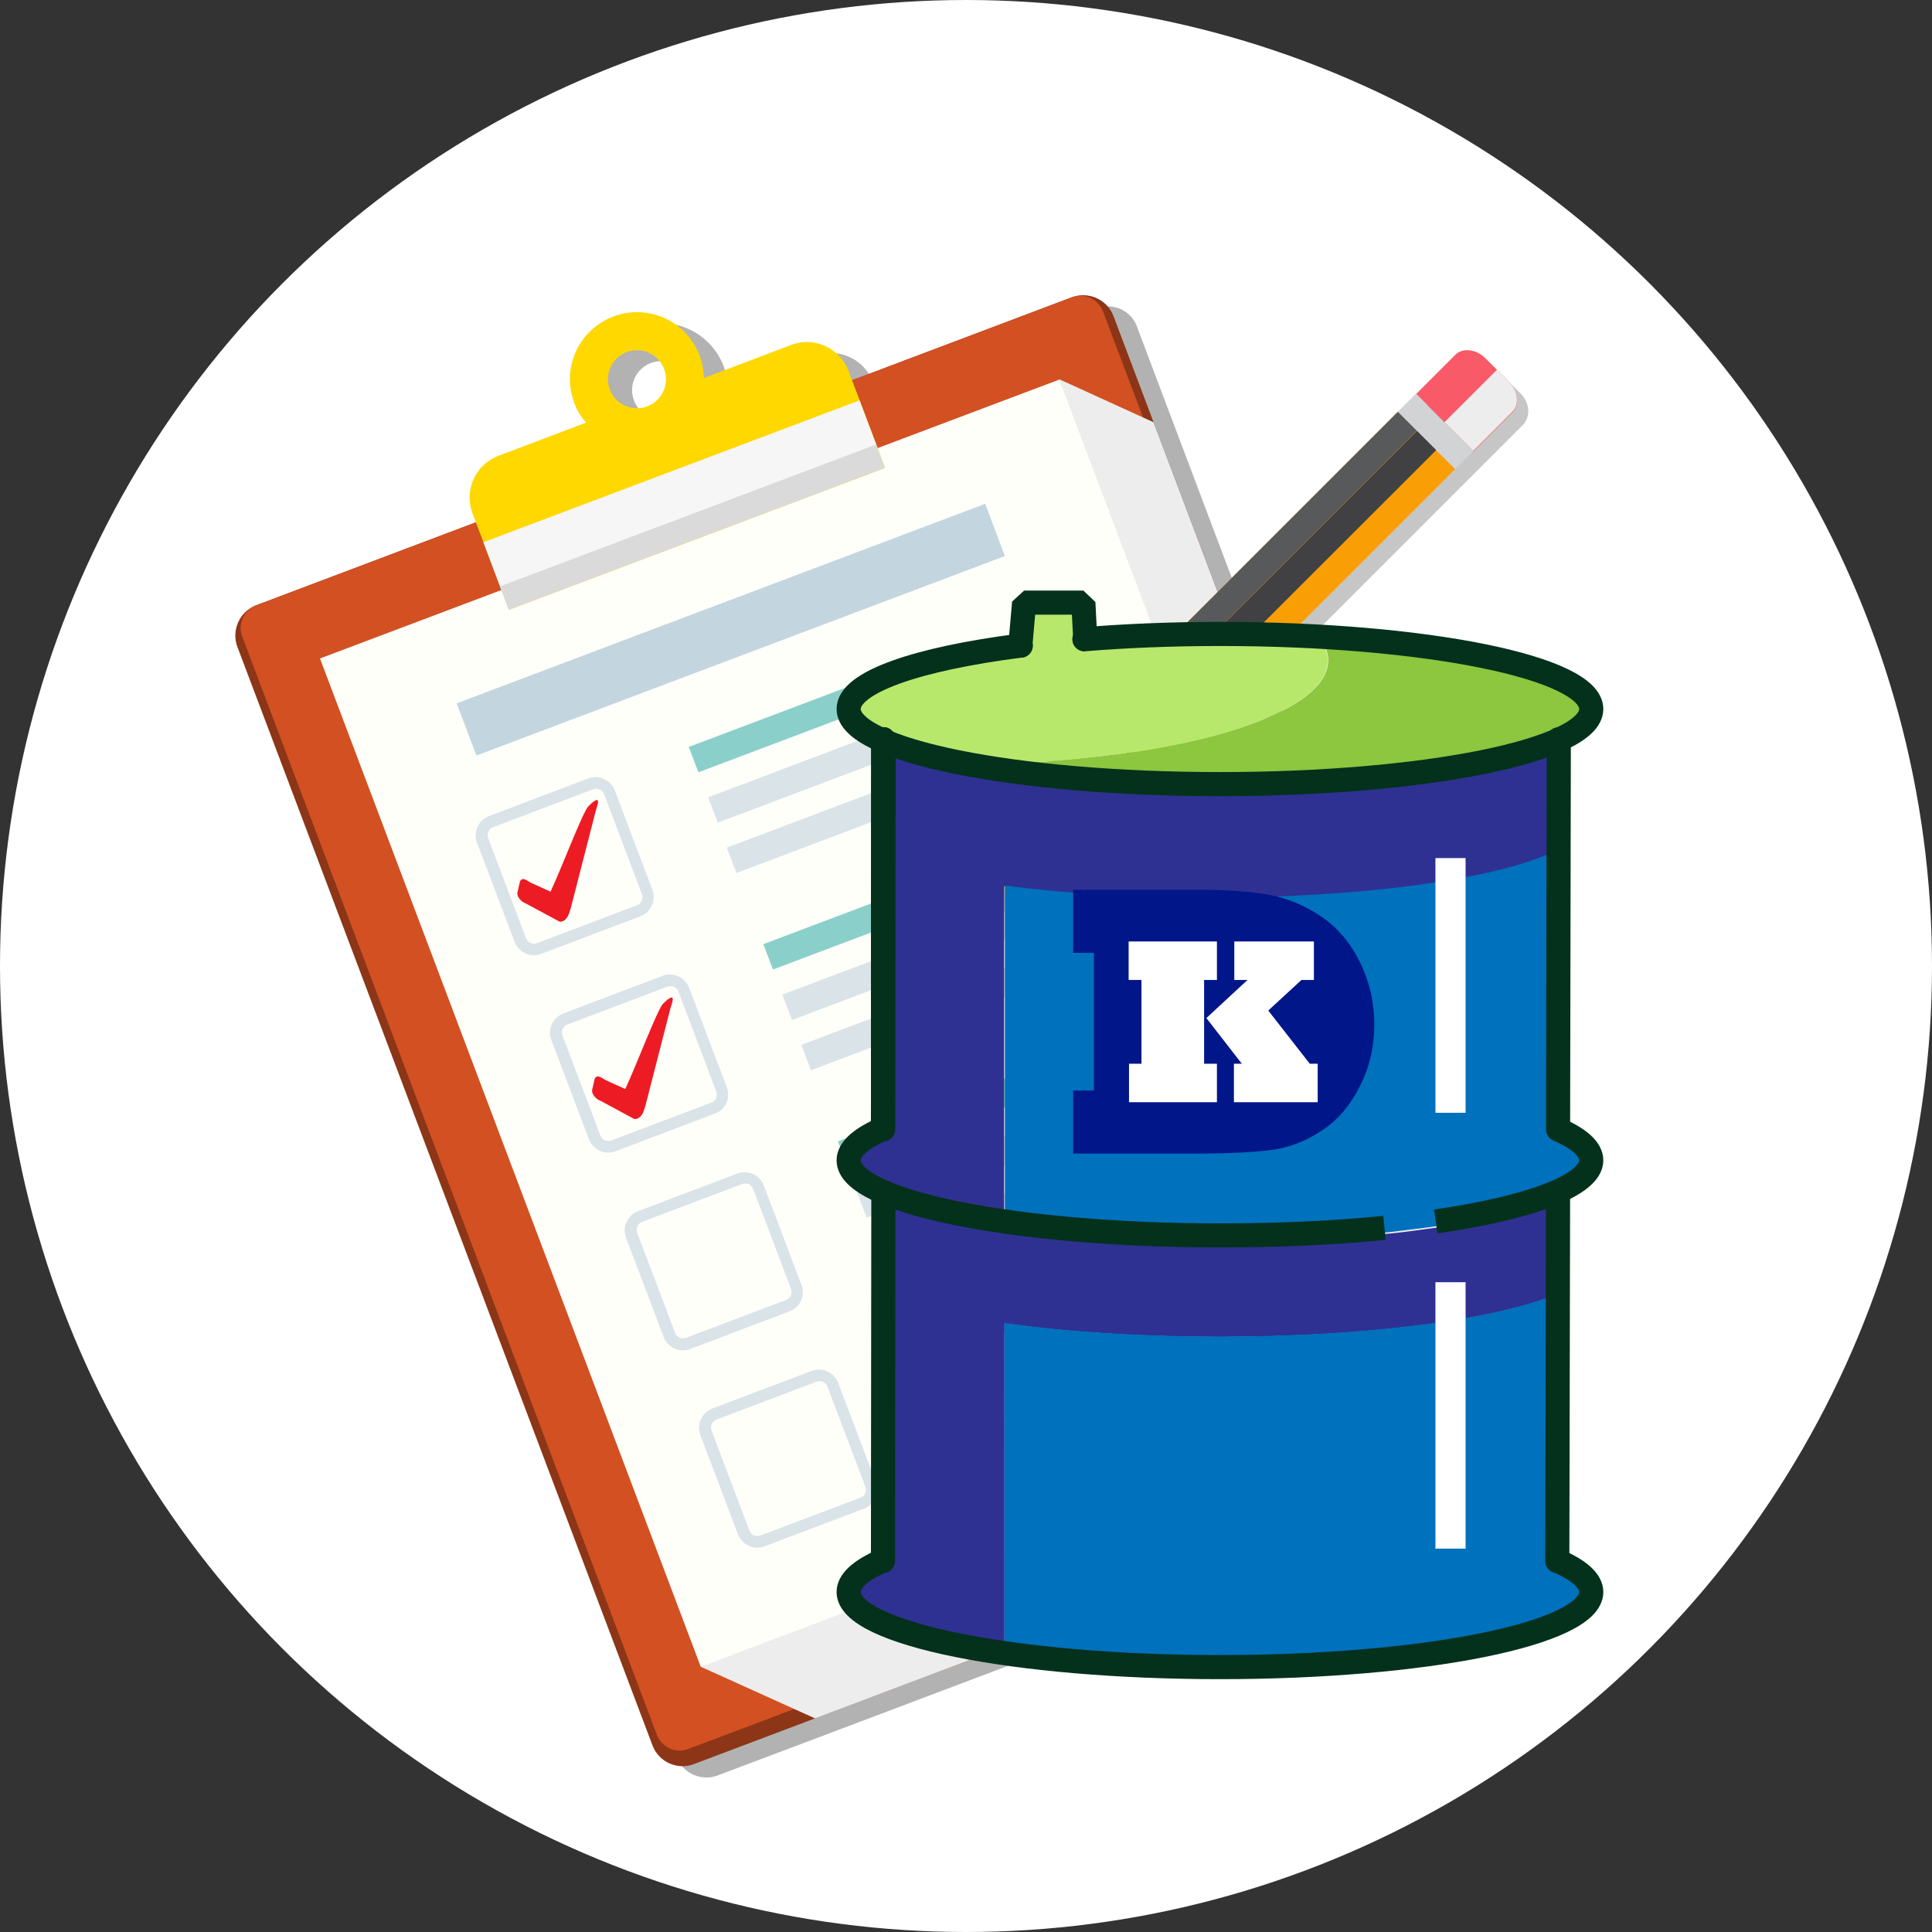 <?xml version="1.0" encoding="utf-8"?>
<!-- Generator: Adobe Illustrator 24.1.2, SVG Export Plug-In . SVG Version: 6.00 Build 0)  -->
<svg version="1.1" id="Layer_1" xmlns="http://www.w3.org/2000/svg" xmlns:xlink="http://www.w3.org/1999/xlink" x="0px" y="0px"
	 width="512px" height="512px" viewBox="0 0 512 512" enable-background="new 0 0 512 512" xml:space="preserve">
<rect x="0" y="0" width="512" height="512" fill="#333333" stroke="none"/>
<g>
	<circle fill="#FFFFFF" cx="256" cy="256" r="256"/>
</g>
<g>
	<path fill="#B2B2B2" d="M291.2,81.5c-0.1,0-0.1,0-0.2,0c-0.1,0-0.1,0-0.2,0.1c-0.1,0-0.2,0.1-0.3,0.1c0,0,0,0-0.1,0l-58.2,22
		l-0.9-2.5c-2.3-6.1-9.1-9.2-15.2-6.9l-23.2,8.8c0-2-0.4-4-1.1-6c-3.5-9.2-13.7-13.8-22.9-10.3c-9.2,3.5-13.8,13.7-10.3,22.9
		c0.7,2,1.8,3.7,3.1,5.2l-23.2,8.8c-6.1,2.3-9.2,9.1-6.9,15.2l0.9,2.5l-58.2,22c0,0,0,0,0,0c-0.1,0-0.2,0.1-0.3,0.1
		c-0.1,0-0.1,0.1-0.2,0.1c-0.1,0-0.1,0.1-0.2,0.1c-4,1.9-5.9,6.6-4.3,10.7l109.9,291.1c1.7,4.4,6.6,6.7,11,5l32.1-12.1l184-69.5
		c4.4-1.7,6.7-6.6,5-11l-99.3-263l-10.6-28.1C300,82.5,295.4,80.3,291.2,81.5z M172.5,96.2c4-1.5,8.4,0.5,9.9,4.5
		c1.5,4-0.5,8.4-4.5,9.9c-4,1.5-8.4-0.5-9.9-4.5C166.5,102.1,168.5,97.7,172.5,96.2z"/>
	<g>
		<path fill="#8C3517" d="M295.1,83.8L405,374.9c1.7,4.4-0.6,9.4-5,11l-216.1,81.6c-4.4,1.7-9.4-0.6-11-5L62.9,171.4
			c-1.6-4.3,0.5-9.1,4.7-10.9c0.1,0,0.2-0.1,0.3-0.1l216.1-81.6c0.1,0,0.2-0.1,0.3-0.1C288.7,77.2,293.5,79.5,295.1,83.8z"/>
		<path fill="#D25022" d="M398.5,381.9l-216.1,81.6c-3.3,1.3-7-0.4-8.3-3.7L64.2,168.7c-1.3-3.3,0.4-7,3.7-8.3l216.1-81.6
			c3.3-1.3,7,0.4,8.3,3.7l109.9,291.1C403.5,376.9,401.8,380.7,398.5,381.9z"/>
		<path fill="#EDEDED" d="M305.7,111.9l99.3,263c1.7,4.4-0.6,9.4-5,11l-184,69.5l-30.3-13.7l95-341.2L305.7,111.9z"/>
		<g>
			<polygon fill="#FFFFFA" points="280.7,100.6 84.8,174.5 185.7,441.7 350.6,379.5 369.9,336.8 			"/>
			<polygon fill="#E0E0CE" points="350.6,379.5 369.9,336.8 338.9,348.5 			"/>
		</g>
		<g>
			<path fill="#FFD800" d="M209.7,91.4l-23.2,8.8c0-2-0.4-4-1.1-6c-3.5-9.2-13.7-13.8-22.9-10.3c-9.2,3.5-13.8,13.7-10.3,22.9
				c0.7,2,1.8,3.7,3.1,5.2l-23.2,8.8c-6.1,2.3-9.2,9.1-6.9,15.2l9.7,25.6l99.7-37.6l-9.7-25.6C222.6,92.2,215.8,89.1,209.7,91.4z
				 M171.5,107.7c-4,1.5-8.4-0.5-9.9-4.5c-1.5-4,0.5-8.4,4.5-9.9c4-1.5,8.4,0.5,9.9,4.5C177.5,101.7,175.5,106.2,171.5,107.7z"/>
			<path fill="#F6F6F6" d="M128.1,143.7l6.7,17.8l99.7-37.6l-6.7-17.8L128.1,143.7z"/>
			<path fill="#DADADA" d="M132.5,155.4l2.3,6.2l99.7-37.6l-2.3-6.2L132.5,155.4z"/>
		</g>
		
			<rect x="118.9" y="159.5" transform="matrix(0.935 -0.353 0.353 0.935 -46.455 79.228)" fill="#C3D5DF" width="149.8" height="14.8"/>
		<g>
			<g>
				
					<rect x="185.7" y="192.7" transform="matrix(0.935 -0.353 0.353 0.935 -53.998 96.668)" fill="#DAE3E8" width="104.4" height="7.2"/>
				
					<rect x="191.5" y="210.6" transform="matrix(0.935 -0.353 0.353 0.935 -60.787 95.32)" fill="#DAE3E8" width="78.4" height="7.2"/>
				
					<rect x="181.4" y="183.9" transform="matrix(0.935 -0.353 0.353 0.935 -51.991 90.029)" fill="#8BCFCA" width="78.4" height="7.2"/>
			</g>
			<g>
				<path fill="#ED1C24" d="M155.9,213.7c-1.5,1.6-6.8,15.7-10,22.6l-5.3-2.4c-0.7-0.4-2.2-1.7-2.8-0.3l-0.6,2.6
					c-0.5,1.4,1.1,2.9,2.1,3.2l8.9,4.8c0.9,0.3,2.1-0.6,2.6-2.1l0.4-1.2l0,0l6.7-26.1C158.4,213.3,159.6,210,155.9,213.7z"/>
				<g>
					<path fill="#DAE3E8" d="M169.8,242.8l-26.4,10c-2.8,1.1-5.9-0.4-7-3.1l-10-26.4c-1.1-2.8,0.4-5.9,3.1-7l26.4-10
						c2.8-1.1,5.9,0.4,7,3.1l10,26.4C173.9,238.6,172.5,241.8,169.8,242.8z M130.7,219.2c-1.2,0.4-1.8,1.8-1.3,3l10,26.4
						c0.4,1.2,1.8,1.8,3,1.3l26.4-10c1.2-0.4,1.8-1.8,1.3-3l-10-26.4c-0.4-1.2-1.8-1.8-3-1.3L130.7,219.2z"/>
				</g>
			</g>
			<g>
				
					<rect x="205.4" y="245" transform="matrix(0.935 -0.353 0.353 0.935 -71.209 107.021)" fill="#DAE3E8" width="104.4" height="7.2"/>
				
					<rect x="211.3" y="262.9" transform="matrix(0.935 -0.353 0.353 0.935 -77.998 105.673)" fill="#DAE3E8" width="78.4" height="7.2"/>
				
					<rect x="201.2" y="236.2" transform="matrix(0.935 -0.353 0.353 0.935 -69.202 100.382)" fill="#8BCFCA" width="78.4" height="7.2"/>
			</g>
			<g>
				<path fill="#ED1C24" d="M175.7,266c-1.5,1.6-6.8,15.7-10,22.6l-5.3-2.4c-0.7-0.4-2.2-1.7-2.8-0.3l-0.6,2.6
					c-0.5,1.4,1.1,2.9,2.1,3.2l8.9,4.8c0.9,0.3,2.1-0.6,2.6-2.1l0.4-1.2l0,0l6.7-26.1C178.2,265.6,179.4,262.4,175.7,266z"/>
				<g>
					<path fill="#DAE3E8" d="M189.5,295.1l-26.4,10c-2.8,1.1-5.9-0.4-7-3.1l-10-26.4c-1.1-2.8,0.4-5.9,3.1-7l26.4-10
						c2.8-1.1,5.9,0.4,7,3.1l10,26.4C193.7,291,192.3,294.1,189.5,295.1z M150.4,271.5c-1.2,0.4-1.8,1.8-1.3,3l10,26.4
						c0.4,1.2,1.8,1.8,3,1.3l26.4-10c1.2-0.4,1.8-1.8,1.3-3l-10-26.4c-0.4-1.2-1.8-1.8-3-1.3L150.4,271.5z"/>
				</g>
			</g>
			<g>
				
					<rect x="225.2" y="297.4" transform="matrix(0.935 -0.353 0.353 0.935 -88.42 117.374)" fill="#DAE3E8" width="104.4" height="7.2"/>
				
					<rect x="231.1" y="315.3" transform="matrix(0.935 -0.353 0.353 0.935 -95.209 116.026)" fill="#DAE3E8" width="78.4" height="7.2"/>
				
					<rect x="221" y="288.5" transform="matrix(0.935 -0.353 0.353 0.935 -86.413 110.734)" fill="#8BCFCA" width="78.4" height="7.2"/>
			</g>
			<g>
				<g>
					<path fill="#DAE3E8" d="M209.3,347.5l-26.4,10c-2.8,1.1-5.9-0.4-7-3.1l-10-26.4c-1.1-2.8,0.4-5.9,3.1-7l26.4-10
						c2.8-1.1,5.9,0.4,7,3.1l10,26.4C213.5,343.3,212.1,346.4,209.3,347.5z M170.2,323.8c-1.2,0.4-1.8,1.8-1.3,3l10,26.4
						c0.4,1.2,1.8,1.8,3,1.3l26.4-10c1.2-0.4,1.8-1.8,1.3-3l-10-26.4c-0.4-1.2-1.8-1.8-3-1.3L170.2,323.8z"/>
				</g>
			</g>
			<g>
				
					<rect x="244.9" y="349.7" transform="matrix(0.935 -0.353 0.353 0.935 -105.63 127.727)" fill="#DAE3E8" width="104.4" height="7.2"/>
				
					<rect x="250.8" y="367.6" transform="matrix(0.935 -0.353 0.353 0.935 -112.42 126.379)" fill="#DAE3E8" width="78.4" height="7.2"/>
				
					<rect x="240.7" y="340.9" transform="matrix(0.935 -0.353 0.353 0.935 -103.624 121.087)" fill="#8BCFCA" width="78.4" height="7.2"/>
			</g>
			<g>
				<g>
					<path fill="#DAE3E8" d="M229,399.8l-26.4,10c-2.8,1.1-5.9-0.4-7-3.1l-10-26.4c-1.1-2.8,0.4-5.9,3.1-7l26.4-10
						c2.8-1.1,5.9,0.4,7,3.1l10,26.4C233.2,395.6,231.8,398.7,229,399.8z M189.9,376.2c-1.2,0.4-1.8,1.8-1.3,3l10,26.4
						c0.4,1.2,1.8,1.8,3,1.3l26.4-10c1.2-0.4,1.8-1.8,1.3-3l-10-26.4c-0.4-1.2-1.8-1.8-3-1.3L189.9,376.2z"/>
				</g>
			</g>
		</g>
	</g>
</g>
<g>
	<path fill="#C6C6C6" d="M404.9,107.8c-0.3-1.3-0.9-2.5-2-3.6l-6.3-6.3c-2.4-2.4-6-2.8-7.9-0.9l-10.4,10.4l-4.7,4.7L268.6,217
		l-11.5,21.6l0,0l0,0l-0.2,0.3c0,0,0,0,0,0l-3.3,6.3c0,0.1-0.1,0.2,0,0.3c0.1,0.4,0.4,0.8,0.6,1.1s0.6,0.5,1.1,0.6
		c0.1,0,0.2,0,0.3,0l6.3-3.3l0.1-0.1l0.1,0l0.1,0l0,0l0,0l16.4-8.7l0,0l5.2-2.7l0,0l104.9-104.9l4.7-4.7l0,0l0,0l10.4-10.4
		C404.9,111,405.2,109.4,404.9,107.8z"/>
	<g>
		
			<rect x="251.4" y="158.4" transform="matrix(0.707 -0.707 0.707 0.707 -24.214 279.783)" fill-rule="evenodd" clip-rule="evenodd" fill="#F99F05" width="148.4" height="21.5"/>
		<path fill-rule="evenodd" clip-rule="evenodd" fill="#F0B16C" d="M280.8,229.2l-5.2,2.7l0,0l-16.4,8.7l0,0l0,0l-0.2,0.1l-0.1,0.1
			l-6.3,3.3c-0.1,0-0.2,0.1-0.3,0c-0.4-0.1-0.8-0.4-1.1-0.6s-0.5-0.6-0.6-1.1c0-0.1,0-0.2,0-0.3l3.3-6.3l0.2-0.3l0,0l8.7-16.4l0,0
			l2.7-5.2L280.8,229.2z"/>
		<path fill-rule="evenodd" clip-rule="evenodd" fill="#ED1C24" d="M258.8,240.8l-6.3,3.3c-0.1,0-0.2,0.1-0.3,0
			c-0.4-0.1-0.8-0.4-1.1-0.6s-0.5-0.6-0.6-1.1c0-0.1,0-0.2,0-0.3l3.3-6.3c0.2,0.2,0.5,0.4,0.7,0.6c0.6,0.6,1.3,1.1,1.9,1.8
			c0.6,0.6,1.2,1.3,1.8,1.9C258.5,240.4,258.6,240.6,258.8,240.8z"/>
		<polygon fill="#58595B" points="370.5,109.1 265.6,214 254.1,235.6 375.5,114.1 		"/>
		<path fill="#414042" d="M254.1,235.6l121.5-121.5l5.1,5.1L259.1,240.7l-0.3,0.2c-0.7-0.9-1.5-1.7-2.4-2.6
			c-0.8-0.8-1.7-1.6-2.6-2.4L254.1,235.6z"/>
		
			<rect x="377.1" y="103.6" transform="matrix(0.707 -0.707 0.707 0.707 30.597 302.486)" fill="#D1D3D4" width="6.7" height="21.5"/>
		<path fill="#F85A68" d="M399.9,101.2l-6.3-6.3c-2.4-2.4-6-2.8-7.9-0.9l-10.4,10.4l15.2,15.2l10.4-10.4
			C402.7,107.2,402.3,103.6,399.9,101.2z"/>
		<path fill="#EDEDED" d="M400.8,109.1l-10.4,10.4l-7.6-7.6L396.7,98l3.2,3.2C402.3,103.6,402.7,107.2,400.8,109.1z"/>
	</g>
</g>
<g>
	<g>
		<path fill="#8DC63F" d="M422.2,187.6c0,3-3.3,5.8-9.1,8.3c-15.7,6.8-50.1,11.5-89.9,11.5c-24.6,0-47-1.8-64.3-4.8h0
			c-0.2,0-0.3-0.1-0.4-0.1c51.9-0.5,93.5-12.6,93.5-27.5c0-2.3-1-4.5-2.8-6.6C391.2,170.7,422.2,178.4,422.2,187.6z"/>
		<path fill="#B8E86B" d="M351.9,175c0,14.9-41.6,27.1-93.5,27.5c0,0,0,0-0.1,0c-10.7-1.9-19.4-4.2-25.3-6.8
			c-5.7-2.5-8.8-5.2-8.8-8.2c0-7.2,18.9-13.5,47.2-16.9v-11h15.7v9.4c11.2-0.9,23.4-1.4,36.1-1.4c8.9,0,17.6,0.3,25.9,0.7
			C350.9,170.5,351.9,172.7,351.9,175z"/>
		<path fill="#F9B233" d="M266.2,325L266.2,325l-0.6-0.1C265.8,324.9,266,325,266.2,325z"/>
		<line fill="none" x1="413.1" y1="317.1" x2="413.1" y2="317"/>
		<path fill="#2E3192" d="M413.1,195.9v29.2c-13.9,7.6-50.3,13-93,13c-19.9,0-38.4-1.2-54-3.2V325c-0.2,0-0.4,0-0.6-0.1
			c-2.3-0.3-4.6-0.7-6.7-1.1h0c-0.1,0-0.3-0.1-0.4-0.1c0,0,0,0-0.1,0c-3.8-0.7-7.4-1.4-10.7-2.2c-5.9-1.4-10.9-3-14.7-4.7
			c-5.7-2.5-8.8-5.3-8.8-8.2c0-2.9,3.1-5.7,8.8-8.2V195.7c5.9,2.7,14.6,5,25.3,6.8c0,0,0,0,0.1,0c0.2,0,0.3,0.1,0.4,0.1h0
			c17.3,3,39.8,4.8,64.3,4.8C363,207.4,397.4,202.7,413.1,195.9z"/>
		<path fill="#2E3192" d="M413.1,317.1v25.7c-15.8,6.8-50,11.5-89.8,11.5c-21.3,0-41-1.3-57.1-3.6v87.5
			c-25.3-3.6-41.9-9.5-41.9-16.2c0-2.9,3.1-5.7,8.7-8.1v-96.9c3.8,1.7,8.8,3.3,14.7,4.7c3.3,0.8,6.9,1.5,10.7,2.2c0,0,0,0,0.1,0
			c0.1,0,0.3,0.1,0.4,0.1h0c2.2,0.4,4.4,0.7,6.7,1.1l0.6,0.1c4.5,0.6,9.2,1.2,14.2,1.7c1.3,0.1,2.6,0.3,3.9,0.4
			c5.3,0.4,10.9,0.8,16.6,1.1c2.2,0.1,4.4,0.2,6.7,0.3c5.1,0.2,10.3,0.3,15.6,0.3c1.2,0,2.5,0,3.7,0c1.2,0,2.5,0,3.7,0
			c2.4,0,4.9-0.1,7.3-0.2c2-0.1,4-0.1,6-0.2c0.4,0,0.7,0,1.1,0c1-0.1,2-0.1,3.1-0.2c6.2-0.3,12.1-0.7,17.8-1.3
			c0.8-0.1,1.6-0.1,2.4-0.2c3.1-0.3,6.1-0.7,9-1.1c1-0.1,1.9-0.3,2.9-0.4c1.2-0.2,2.5-0.4,3.6-0.5c1.4-0.2,2.7-0.4,4.1-0.7
			c2.1-0.4,4.2-0.7,6.2-1.2c0.6-0.1,1.2-0.3,1.7-0.4c1.1-0.2,2.1-0.4,3.1-0.7c0.7-0.2,1.4-0.3,2.1-0.5c0.7-0.2,1.3-0.4,2-0.5
			c0.7-0.2,1.3-0.4,1.9-0.5c0.6-0.2,1.2-0.4,1.9-0.6c0.6-0.2,1.2-0.4,1.7-0.5c0.6-0.2,1.1-0.4,1.7-0.6c0.5-0.2,1.1-0.4,1.6-0.6
			C412.2,317.4,412.7,317.3,413.1,317.1z"/>
		<path fill="#0071BC" d="M422.2,308.7c0,0.3,0,0.5-0.1,0.8c0,0,0,0.1,0,0.1c0,0.1,0,0.1,0,0.2c-0.1,0.3-0.2,0.5-0.3,0.8
			c0,0.1-0.1,0.2-0.1,0.3c-0.1,0.1-0.1,0.2-0.2,0.4c0,0.1-0.1,0.1-0.1,0.2l-0.1,0c0,0,0,0,0,0.1l0,0h0c0,0,0,0,0,0.1
			c-0.2,0.3-0.4,0.6-0.7,0.9c-0.2,0.2-0.4,0.4-0.5,0.5c-0.2,0.2-0.4,0.4-0.6,0.5c-0.2,0.2-0.4,0.4-0.7,0.5c-0.3,0.2-0.5,0.4-0.8,0.5
			c-0.5,0.3-1.1,0.7-1.7,1c-0.6,0.4-1.3,0.7-1.9,1c-0.4,0.2-0.7,0.3-1.1,0.5c-0.5,0.2-1,0.4-1.4,0.6c-0.5,0.2-1,0.4-1.6,0.6
			c-0.5,0.2-1.1,0.4-1.7,0.6c-0.6,0.2-1.1,0.4-1.7,0.5c-0.6,0.2-1.2,0.4-1.9,0.6c-0.6,0.2-1.2,0.4-1.9,0.5c-0.7,0.2-1.3,0.4-2,0.5
			c-0.7,0.2-1.4,0.4-2.1,0.5c-1,0.3-2,0.5-3.1,0.7c-0.6,0.1-1.2,0.3-1.7,0.4c-2,0.4-4.1,0.8-6.2,1.2c-1.3,0.2-2.7,0.4-4.1,0.7
			c-1.2,0.2-2.4,0.4-3.6,0.5c-1,0.1-1.9,0.3-2.9,0.4c-2.9,0.4-5.9,0.7-9,1.1c-0.8,0.1-1.6,0.2-2.4,0.2c-5.7,0.6-11.6,1-17.8,1.3
			c-1,0.1-2,0.1-3.1,0.2c-0.4,0-0.7,0-1.1,0c-2,0.1-4,0.2-6,0.2c-2.4,0.1-4.8,0.1-7.3,0.2c-1.2,0-2.5,0-3.7,0c-1.2,0-2.5,0-3.7,0
			c-5.3,0-10.5-0.1-15.6-0.3c-2.3-0.1-4.5-0.2-6.7-0.3c-5.8-0.3-11.3-0.6-16.6-1.1c-1.3-0.1-2.6-0.2-3.9-0.4c-5-0.5-9.7-1-14.2-1.7
			v-90.1c15.5,2,34.1,3.2,54,3.2c42.7,0,79-5.4,93-13v75.3c0.4,0.2,0.7,0.3,1.1,0.5c1.4,0.7,2.7,1.3,3.8,2.1
			c0.3,0.2,0.6,0.4,0.9,0.6c0.2,0.1,0.3,0.2,0.4,0.3c0.7,0.5,1.2,1.1,1.7,1.6c0.1,0.1,0.1,0.2,0.2,0.3c0.1,0.1,0.2,0.3,0.3,0.4
			c0.2,0.3,0.3,0.5,0.4,0.8c0.1,0.2,0.1,0.4,0.2,0.6c0,0.1,0.1,0.2,0.1,0.3C422.2,308.2,422.2,308.4,422.2,308.7z"/>
		<path fill="#0071BC" d="M422.3,421.9c0,11-44.3,19.8-99,19.8c-21.3,0-41-1.3-57.1-3.6v-87.5c16.1,2.3,35.9,3.6,57.1,3.6
			c39.8,0,74-4.7,89.8-11.5v70.8C419,416.1,422.3,418.9,422.3,421.9z"/>
		<path fill="#F9B233" d="M414.2,316.5c-0.4,0.2-0.7,0.4-1.1,0.5c-0.4,0.2-0.9,0.4-1.4,0.6c0.5-0.2,1-0.4,1.4-0.6
			C413.5,316.9,413.8,316.7,414.2,316.5z"/>
		<path fill="none" stroke="#04311C" stroke-width="6.392" stroke-miterlimit="10" d="M412.9,413.7c5.7,2.5,8.8,5.3,8.8,8.2
			c0,11-44,19.9-98.4,19.9s-98.4-8.9-98.4-19.9c0-2.8,2.9-5.5,8.1-7.9"/>
		<g>
			<path fill="none" stroke="#04311C" stroke-width="6.392" stroke-miterlimit="10" d="M233,299.6c-5.2,2.4-8.1,5.1-8.1,7.9
				c0,11,44.1,19.9,98.4,19.9c15.7,0,30.5-0.7,43.6-2"/>
			<path fill="none" stroke="#04311C" stroke-width="6.392" stroke-miterlimit="10" d="M412.9,299.3c5.7,2.5,8.8,5.3,8.8,8.2
				c0,6.6-16.3,12.6-41.2,16.2"/>
		</g>
		
			<line fill="none" stroke="#04311C" stroke-width="6.392" stroke-linecap="round" stroke-miterlimit="10" x1="413.1" y1="195.9" x2="412.9" y2="299.3"/>
		
			<line fill="none" stroke="#04311C" stroke-width="6.392" stroke-linecap="round" stroke-miterlimit="10" x1="234.1" y1="195.9" x2="234" y2="299.3"/>
		
			<line fill="none" stroke="#04311C" stroke-width="6.392" stroke-linecap="round" stroke-miterlimit="10" x1="234.1" y1="195.9" x2="234" y2="299.3"/>
		
			<line fill="none" stroke="#04311C" stroke-width="6.392" stroke-linecap="round" stroke-miterlimit="10" x1="234.1" y1="195.9" x2="234" y2="299.3"/>
		
			<line fill="none" stroke="#04311C" stroke-width="6.392" stroke-linecap="round" stroke-miterlimit="10" x1="234.1" y1="315.9" x2="234" y2="413.7"/>
		
			<line fill="none" stroke="#04311C" stroke-width="6.392" stroke-linecap="round" stroke-miterlimit="10" x1="412.9" y1="315.9" x2="412.7" y2="413.7"/>
		<path fill="none" stroke="#04311C" stroke-width="6.392" stroke-miterlimit="10" d="M271.4,170.6"/>
		<g>
			
				<path fill="none" stroke="#04311C" stroke-width="6.392" stroke-linecap="round" stroke-linejoin="bevel" stroke-miterlimit="10" d="
				M270.5,171.1h-0.1c-27.4,3.5-45.5,9.7-45.5,16.8c0,11,44,19.9,98.4,19.9s98.4-8.9,98.4-19.9c0-11-44-19.9-98.4-19.9
				c-12.7,0-24.8,0.5-35.9,1.4"/>
			
				<polyline fill="none" stroke="#04311C" stroke-width="6.392" stroke-linecap="round" stroke-linejoin="bevel" stroke-miterlimit="10" points="
				270.5,171.1 270.4,171.1 271.4,159.7 287.1,159.7 287.6,169.4 287.4,169.4 			"/>
		</g>
		<line fill="none" stroke="#FFFFFF" stroke-width="7.99" stroke-miterlimit="10" x1="384.4" y1="227.4" x2="384.4" y2="294.9"/>
		<line fill="none" stroke="#FFFFFF" stroke-width="7.99" stroke-miterlimit="10" x1="384.4" y1="339.8" x2="384.4" y2="410.4"/>
	</g>
	<g>
		<g>
			<path fill="#001689" d="M316.9,305.7h-32.5V289h5.5v-36.5h-5.5v-16.7h33.5c7.6,0,13.9,0.5,18.7,1.4c4.9,0.9,9.4,2.9,13.7,5.8
				c4.3,3,7.6,6.9,10.1,12c1.2,2.4,2.1,5,2.8,7.7c0.6,2.7,1,5.6,1,8.7c0,6.1-1.3,11.6-3.9,16.6c-2.5,5-5.8,8.8-9.7,11.4
				c-3.8,2.6-8,4.4-12.6,5.2C333.4,305.3,326.4,305.7,316.9,305.7z"/>
		</g>
		<g>
			<path fill="#FFFFFF" d="M322.5,292.1h-23.3v-10.2h3.3v-22.2h-3.4v-10.2h23.4v10.2h-3.4v22.2h3.4V292.1z M349.2,292.1H327v-10.2
				h2.1l-9.4-12.1l10.9-10.1h-3.5v-10.2h21.1v10.2h-3.3l-8.8,8.1l11,14.1h2.1V292.1z"/>
		</g>
	</g>
</g>
</svg>
